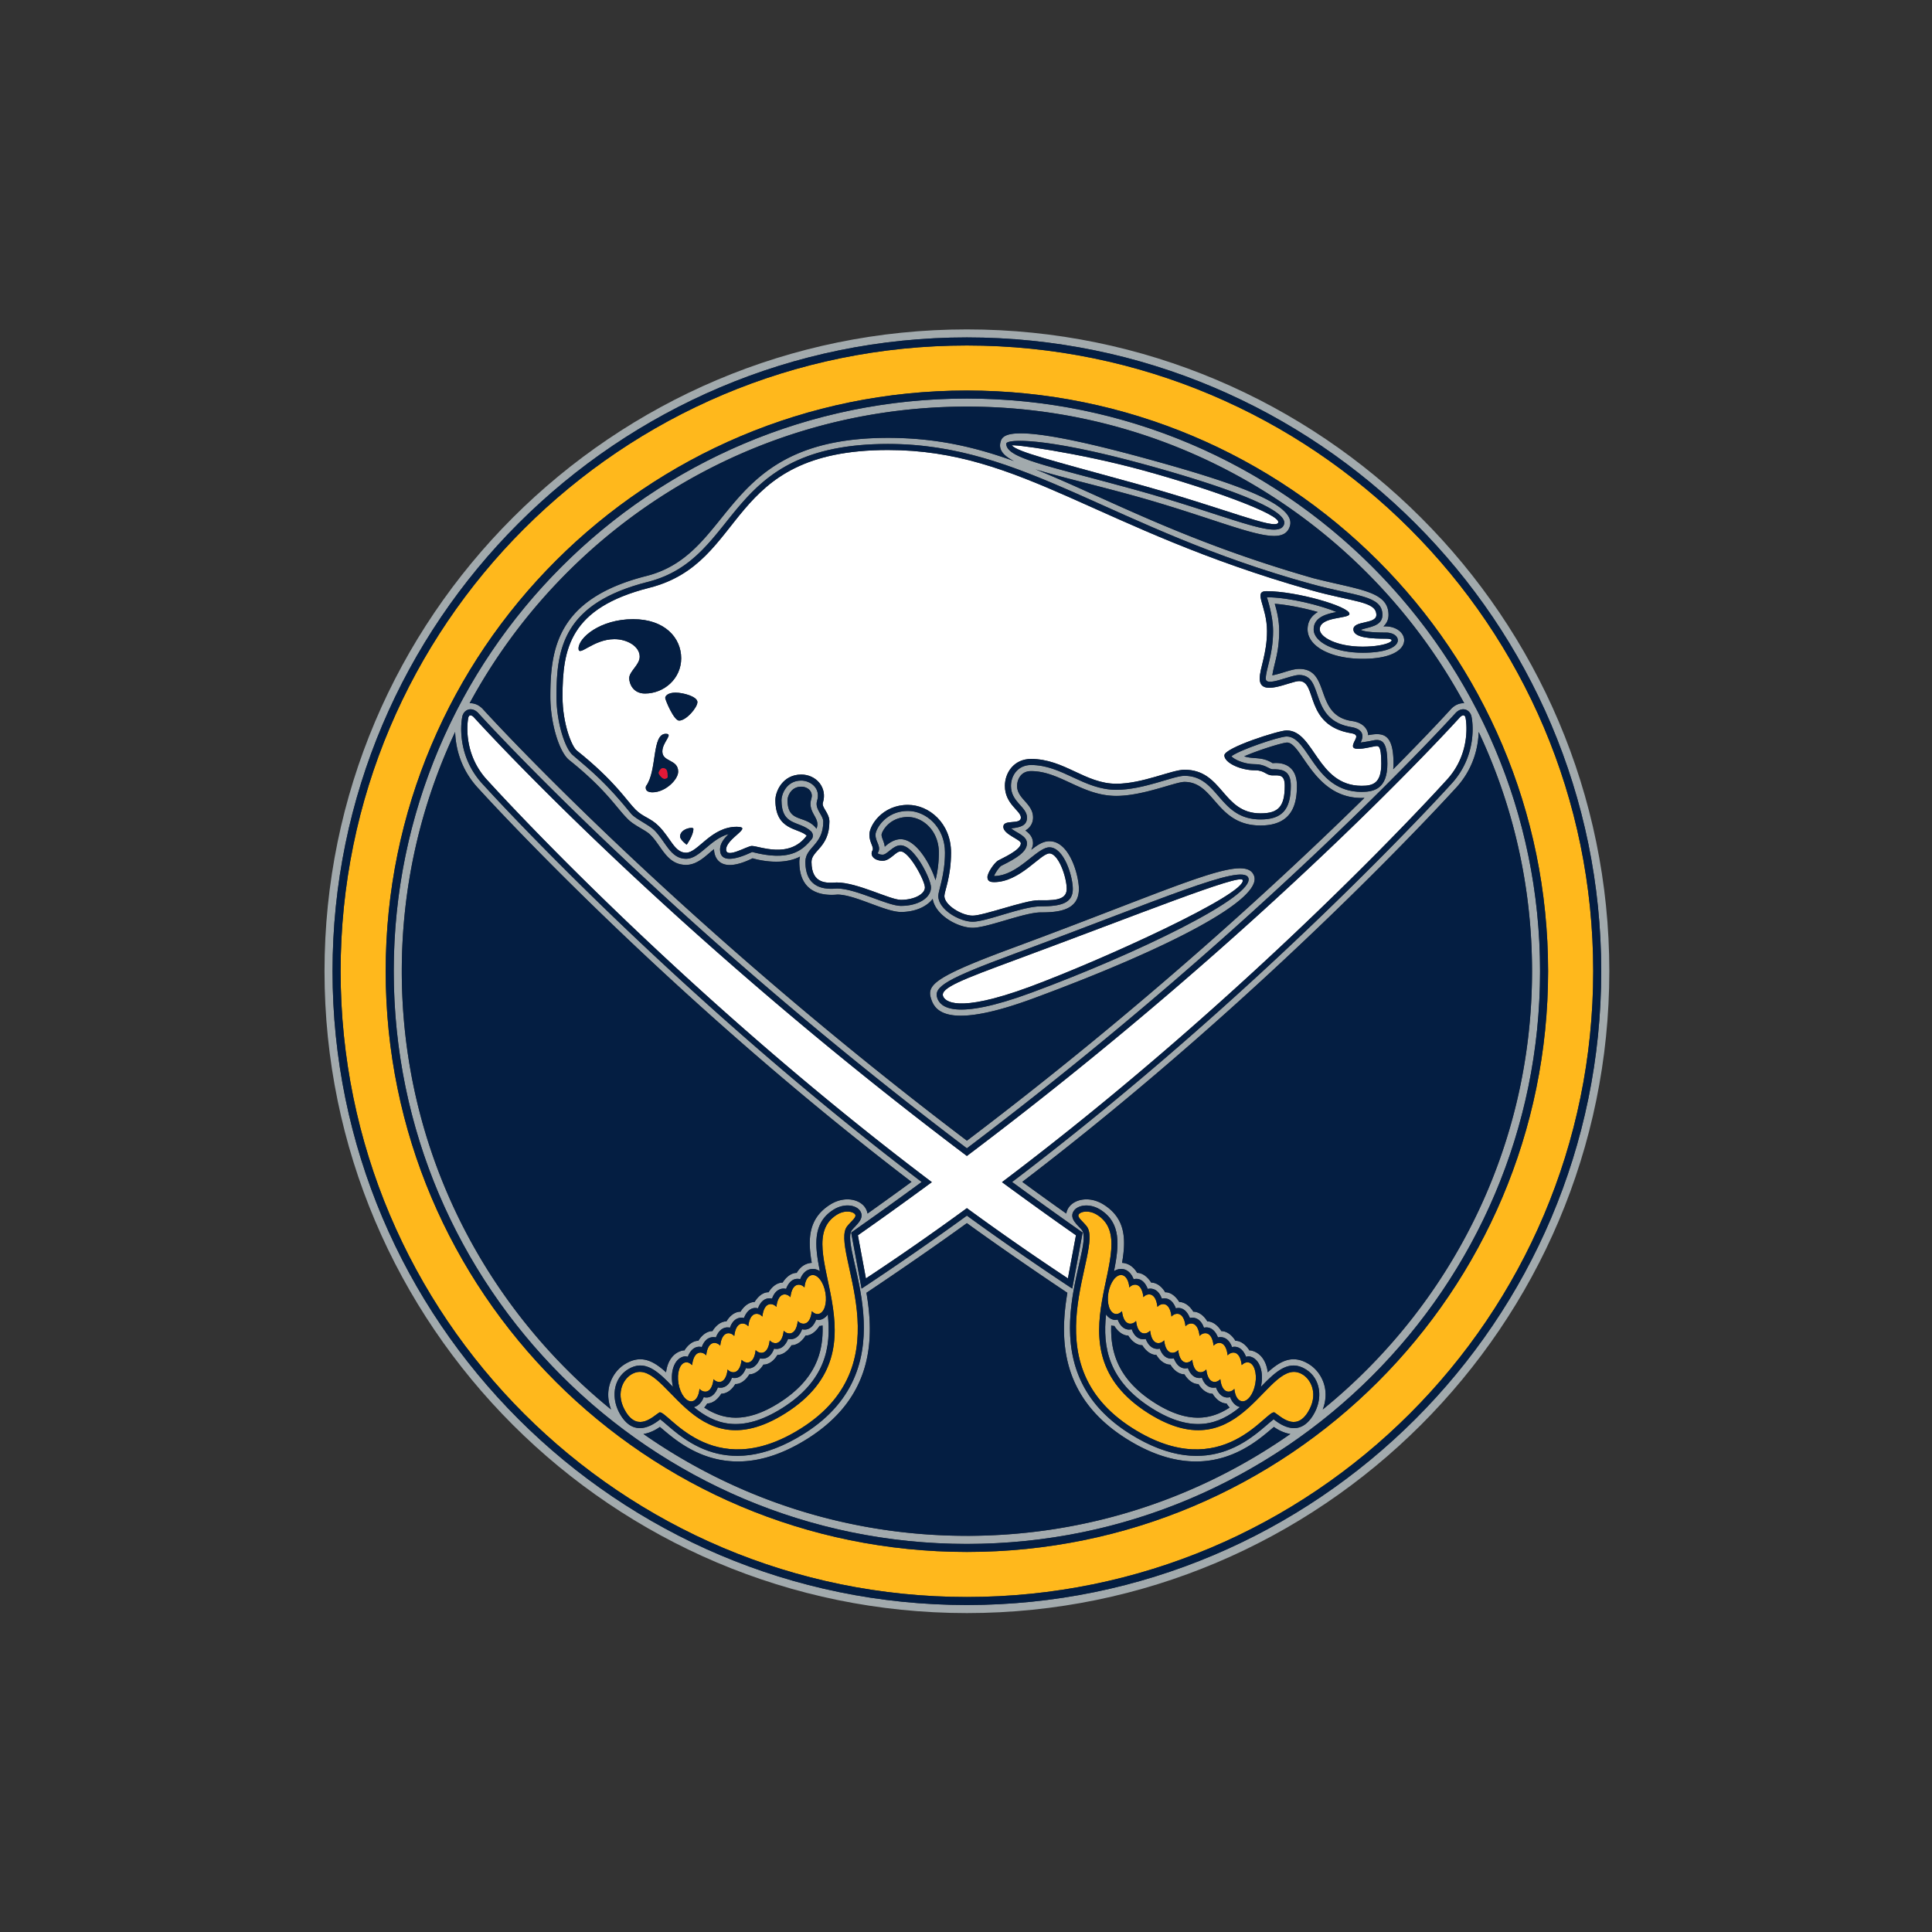 <svg xmlns="http://www.w3.org/2000/svg" width="512" height="512" viewBox="0 0 512 512"><rect x="0" y="0" width="512" height="512" fill="#333333" stroke="none"/><g fill="none" fill-rule="evenodd"><path fill="#FFF" d="M388.422 190.434c-.24-1.666-1.47-.405-1.47-.405s-49.907 55.415-130.717 116.31C175.44 245.446 125.53 190.03 125.53 190.03s-1.23-1.262-1.47.404c0 0-1.815 9.16 5.344 16.607 0 0 49.537 54.94 117.543 106.24a1060.43 1060.43 0 0 1-19.604 14.08l2.14 11.43a686.626 686.626 0 0 0 26.75-18.62A687.563 687.563 0 0 0 283 338.79l2.14-11.43c-6.72-4.693-13.234-9.4-19.605-14.08 68.005-51.3 117.53-106.24 117.53-106.24 7.173-7.444 5.357-16.606 5.357-16.606"/><path fill="#FFF" d="M152.846 198.89c10.173 8.124 13.246 13.335 15.588 15.683 1.997 1.982 3.97 2.18 6.12 4.33 3.228 3.212 4.208 7.08 7.28 7.08 3.144 0 6.61-6.872 13.4-6.872 4.543 0-2.808 3.06-2.808 6.016 0 2.532 5.583-.938 6.802-.938 2.03 0 9.91 3.53 14.56-2.73-2.093-2.1-8.31-1.247-8.31-9.44 0-2.264 1.937-6.755 6.875-6.755 3.957 0 6.98 3.487 5.726 7.466-.408 1.24 1.72 2.71 1.72 4.997 0 6.885-4.746 7.656-4.746 10.677 0 6.068 4.302 5.6 6.68 5.46 5.548 0 14.12 4.61 17.024 4.61 3.55 0 6.357-1.54 6.357-3.29 0-1.763-4.147-9.556-6.466-9.556-1.303 0-2.713 2.484-4.72 2.484-2.238 0-3.504-1.396-2.69-2.776.44-.783-.84-2.055-.84-4.12 0-2.51 3.467-7.914 10.21-7.914 5.583 0 11.416 4.843 11.416 12.65 0 6.48-1.757 10.223-1.757 11.507 0 2.394 4.565 5.195 7.494 5.195 2.916 0 13.843-4.073 17.358-4.073 3.502 0 7.567.256 7.567-2.986 0-3.237-2.225-9.43-4.59-9.43-2.346 0-7.748 7.608-14.68 7.608-.814 0-1.746-.167-1.746-1.33 0-1.165 1.852-3.806 2.82-4.38.957-.56 6.038-2.74 6.038-4.573 0-1.04-4.638-2.334-4.638-4.39 0-2.095 4.65-.417 4.65-2.436 0-1.82-4.243-3.523-4.243-8.39 0-3.512 2.415-7.143 6.957-7.143 8.8 0 14.31 6.57 22.57 6.57 7.004 0 14.703-3.71 18.073-3.71 10.245 0 9.982 11.563 20.155 11.563 4.734 0 6.42-1.787 6.42-7.327 0-3.034-1.47-2.74-3.253-2.74-1.768 0-2.02-1.356-4.65-1.356-3.85 0-8.104-1.996-8.104-3.955 0-2.007 14.393-6.606 16.496-6.606 7.365 0 8.057 14.677 19.892 14.677 2.99 0 5.2-.645 5.2-5.858 0-5.21-.837-4.736-1.794-4.61-.932.135-5.725 1.47-5.725-.026 0-1.505 2.27-2.998-.466-3.44-12.55-2.077-8.89-13.818-13.78-13.818-2.332 0-10.45 4.4-10.45-.657 0-2.79 1.938-6.595 1.938-12.603 0-6.64-3.802-10.575-.143-10.575 7.996 0 21.982 4.073 21.982 6.014 0 1.397-7.865.59-7.865 4.11 0 2.072 4.52 4.585 11.37 4.585 6.874 0 9.636-2.113 6.217-2.113-3.41 0-8.68-.096-8.68-2.472 0-2.37 6.083-1.322 6.083-3.817 0-3.678-6.204-3.4-17.572-6.64-56.6-16.083-76.302-37.067-111.83-37.067-43.726 0-36.733 29.794-63.306 36.518-21.015 5.332-22.964 16.046-22.964 28.825 0 7.184 2.437 13.21 3.776 14.286m20.083 11.083c-2.333 0-1.735-1.63-1.735-1.63 3.024-4.122 1.47-13.88 5.248-13.88 2.128 0-.92 2.174-.92 4.694 0 2.842 4.207 2.007 4.207 5.333 0 2.134-3.44 5.484-6.8 5.484m9.048 13.878s-1.747-1.26-1.747-2.174c0-2.078 3.53-2.68 3.53-2.03 0 1.76-1.78 4.204-1.78 4.204m2.845-37.79c0 1.446-2.965 4.903-4.842 4.903-1.422 0-3.693-5.53-3.693-6.014 0-.475.656-1.395 2.736-1.395 2.09 0 5.798 1.05 5.798 2.508m-17.036-21.976c8.393 0 12.73 4.94 12.73 10.355 0 5.423-4.554 9.347-9.597 9.347-3.214 0-4.17-2.687-4.17-4.05 0-1.858 2.784-3.51 2.784-5.708 0-2.754-3.36-4.647-6.707-4.647-5.678 0-9.502 4.867-9.502 2.467 0-2.86 5.74-7.764 14.464-7.764m101.572 90.197c-14.368 5.32-20.248 7.537-19.435 9.723.454 1.214 3.42 4.723 22.95-2.478 19.45-7.207 57.762-24.747 56.434-28.318-.644-1.756-27.73 9.16-59.95 21.073m31.393-126.177c23.73 6.515 37.392 12.536 38.003 10.356.598-2.187-18.266-8.988-35.683-13.772-17.418-4.778-35.49-7.153-34.907-6.604 1.83 1.727 8.847 3.5 32.587 10.02"/><path fill="#A2AAAD" d="M256.235 87.295C162.362 87.295 86 163.595 86 257.39c0 93.8 76.362 170.093 170.235 170.093 93.887 0 170.25-76.296 170.25-170.093 0-93.794-76.363-170.095-170.25-170.095m0 338.05c-92.69 0-168.107-75.325-168.107-167.955 0-92.616 75.418-167.97 168.107-167.97 92.703 0 168.108 75.354 168.108 167.97 0 92.63-75.405 167.956-168.108 167.956"/><path fill="#A2AAAD" d="M256.235 105.622c-83.748 0-151.886 68.085-151.886 151.76 0 83.702 68.136 151.77 151.884 151.77 83.762 0 151.898-68.068 151.898-151.77 0-83.675-68.137-151.76-151.898-151.76m41.386 230.696c1.268.228 2.248 1.207 2.81 2.687 0 0 2.403-.906 3.74 2.58 0 0 2.513-.812 3.72 2.556 0 0 2.474-.81 3.73 2.583 0 0 2.353-.886 3.716 2.556 0 0 2.512-.8 3.717 2.58 0 0 2.404-.813 3.718 2.577 0 0 2.5-.812 3.744 2.556 0 0 2.39-.835 3.694 2.56.31-.05.597-.145.896-.097 2.475.43 3.826 3.653 3.157 7.486-.024.206-.072.408-.12.61 4.018-4.166 7.47-7.45 11.99-4.62 3.86 2.436 4.615 7.75 1.806 12.218-3.587 5.686-8.2 2.726-10.412.982-4.59 3.474-16.412 17.51-38.192 3.772-28.51-17.96-8.905-49.22-12.622-53.936-.98-1.242-3.454-2.974-2.2-4.993 1.04-1.647 4.22-2.198 7.112-.383 5.512 3.487 4.974 9.364 3.598 16.268.752-.48 1.565-.68 2.403-.54m-10.71-9.685l-2.75 14.857c-8.845-5.817-19.52-13.21-27.925-19.336-8.414 6.126-19.077 13.52-27.91 19.336l-2.75-14.857a1191.103 1191.103 0 0 0 18.67-13.39c-66.534-50.54-115.45-104.487-116.023-105.12-7.663-7.962-5.822-17.588-5.76-17.917.238-2.096 2.473-3.146 4.266-1.26.55.62 50.303 55.49 129.51 115.364C335.45 244.437 385.2 189.57 385.76 188.948c1.795-1.886 4.018-.837 4.257 1.26.072.33 1.914 9.956-5.75 17.916-.563.633-49.503 54.582-116.05 105.12a1286.68 1286.68 0 0 0 18.696 13.39m-122.36 48.515c-2.81-4.467-2.057-9.783 1.804-12.22 4.508-2.83 7.974.456 11.978 4.622-.035-.202-.083-.405-.12-.61-.657-3.833.693-7.056 3.156-7.486.313-.048.6.048.897.095 1.316-3.392 3.706-2.56 3.706-2.56 1.23-3.366 3.742-2.554 3.742-2.554 1.315-3.39 3.717-2.578 3.717-2.578 1.195-3.38 3.717-2.58 3.717-2.58 1.36-3.44 3.716-2.556 3.716-2.556 1.256-3.392 3.73-2.58 3.73-2.58 1.207-3.368 3.717-2.556 3.717-2.556 1.328-3.486 3.743-2.58 3.743-2.58.563-1.48 1.53-2.46 2.81-2.687.825-.14 1.648.06 2.403.54-1.387-6.907-1.926-12.783 3.597-16.27 2.892-1.816 6.073-1.266 7.11.383 1.256 2.02-1.217 3.75-2.198 4.994-3.718 4.716 15.886 35.974-12.648 53.936-21.77 13.737-33.58-.298-38.17-3.773-2.21 1.744-6.824 4.704-10.41-.98m107.61-158.49c0 1.98-1.46 2.61-4.222 2.865 1.494 1.26 4.208 1.966 4.208 3.96 0 2.287-2.774 3.966-6.827 5.97-.5.318-1.59 1.87-1.9 2.7 6.36 0 11.32-7.607 14.69-7.607 3.85 0 6.194 7.686 6.194 11.048 0 3.78-3.158 4.597-8.465 4.597-4.973 0-14.345 4.074-18.074 4.074-3.43 0-9.108-3.196-9.108-6.814 0-1.432 1.77-5.465 1.77-11.51 0-6.813-5.094-11.028-9.827-11.028-5.905 0-8.594 4.826-8.594 6.305 0 2.03 1.697 3.136.585 4.885.06.108.49.4 1.34.4 1.17 0 2.714-2.484 4.733-2.484 3.657 0 8.057 8.977 8.057 11.156 0 2.79-3.407 4.903-7.962 4.903-3.575 0-11.978-4.613-16.927-4.613-3.096.28-8.39.127-8.39-7.07 0-3.96 4.733-4.39 4.733-10.67 0-1.702-2.307-3.28-1.64-5.495 1.054-3.512-1.935-5.358-4.195-5.358-4.004 0-5.235 3.77-5.235 5.137 0 7.046 4.674 5.38 7.83 8.306.562.56.657 1.48.155 2.09-2.62 3.194-6.06 5.906-15.767 3.385-4.326 2.055-8.5 2.975-8.5-.67 0-1.604 1.1-2.947 2.273-4.082-4.985 1.368-7.603 6.55-11.272 6.55-4.147 0-5.367-4.52-8.402-7.553-1.46-1.457-4.913-2.963-6.11-4.33-6.658-8.18-10.267-11.108-15.478-15.556-2.058-1.656-4.364-8.648-4.364-15.547 0-12.785 1.84-24.716 24.17-30.383 25.26-6.41 19.558-36.567 63.69-36.567 36.318 0 59.27 22.562 112.273 37.132 11.856 3.25 18.754 2.992 18.754 8.18 0 3.082-3.717 3.178-5.774 3.95.623.327 2.272.722 6.767.722 4.315 0 5.618 5.345-6.216 5.345-7.29 0-12.99-2.73-12.99-6.2 0-3.278 3.586-4.138 6.06-4.586-3.885-1.653-12.455-3.893-18.47-3.916 0 0 1.65 4.77 1.65 8.963 0 6.313-1.936 10.153-1.936 12.6 0 2.325 6.456-.954 8.846-.954 6.895 0 2.234 12.01 14.045 13.83 2.844.567 3.192 2.202 2.246 4.06 0 0 1.723-.214 3.61-.62 2.51-.396 3.47 1.174 3.47 6.22 0 6.58-3.43 7.477-6.816 7.477-12.61 0-13.95-14.678-19.88-14.678-1.91 0-12.37 3.522-14.63 5.236.68.794 3.228 2.103 6.25 2.103 2.644 0 3.778 1.342 4.652 1.342 2.307 0 4.84.126 4.84 4.353 0 6.347-2.318 8.94-8.02 8.94-11.105 0-10.998-11.556-20.155-11.556-2.94 0-10.82 3.707-18.062 3.707-8.643 0-14.37-6.57-22.593-6.57-3.502 0-5.332 2.79-5.332 5.532.003 4.313 4.247 5.55 4.247 8.385m-24.232 16.614c-1.183-3.816-4.95-10.864-9.265-10.864-2.247 0-4.194 1.994-4.194 1.994-.087-1.222-.84-2.31-.84-3.182.047-.817 2.043-4.693 6.97-4.693 3.943 0 8.2 3.595 8.2 9.418 0 3.128-.44 5.524-.873 7.327m-31.547-13.64c-2.867-3.853-7.673-1.32-7.673-7.62 0-.867.837-3.525 3.634-3.525 1.426 0 2.8.897 2.8 2.425 0 .563-.347 1.25-.347 2.078 0 2.898 2.617 4.002 1.59 6.642m39.853-111.87c56.866 0 106.45 31.837 131.792 78.608-1.147-.066-2.403.39-3.467 1.505-.19.19-5.522 6.085-15.336 15.98.036-.465.073-.955.073-1.47 0-7.995-2.762-8.3-6.73-7.553 0 0 .12-2.927-3.957-3.697-10.617-1.284-5.75-13.855-14.32-13.855-1.985 0-4.568 1.237-7.103 1.685.49-3.285 1.805-5.955 1.805-11.717 0-3.003-.633-5.392-1.17-7.238 3.682.293 7.972 1.2 11.404 2.19-1.518.902-2.702 2.312-2.702 4.588 0 4.52 6.144 7.81 14.61 7.81 14.917 0 12.443-9.046 5.497-8.58.756-.735 1.34-1.644 1.34-3.048 0-6.336-7.77-6.616-19.927-9.734-34.678-9.906-54.95-21.32-73.636-28.855 6.013 1.897 14.716 3.88 25.485 6.836 26.897 7.386 40.06 15.03 41.972 8.097 1.614-5.858-15.78-11.644-37.942-17.736-36.662-10.073-38.24-6.397-38.778-4.45-.55 2.055.73 3.632 3.574 5.064-10.45-3.78-20.8-6.15-33.388-6.15-44.67 0-40.13 30.577-64.084 36.614-23.443 5.95-25.39 19.044-25.39 31.95 0 6.956 2.283 14.65 4.972 16.804 9.718 7.775 12.455 12.558 15.325 15.43 1.686 1.88 4.902 3.105 6.122 4.33 3.036 2.872 4.35 8.037 9.55 8.037 3.18 0 5.524-2.753 7.412-4.174-.012 1.876 1.256 6.84 10.22 2.425 0 0 7.28 2.31 12.564-.453-.106.44-.19.877-.19 1.39 0 8.54 6.515 9.017 10.1 8.69 4.664 0 12.67 4.61 16.83 4.61 3.803 0 6.84-1.422 8.417-3.487.645 4.293 6.6 7.668 10.59 7.668 3.982 0 13.665-4.073 18.064-4.073 4.747 0 10.09-.538 10.09-6.21 0-3.488-2.414-12.66-7.807-12.66-1.685 0-3.13.967-4.805 2.275.24-.55.442-1.1.442-1.727 0-1.61-.92-2.615-2.008-3.385 1.517-.908 2.03-2.24 2.03-3.44 0-3.738-4.242-4.926-4.242-8.384 0-1.35.788-3.917 3.717-3.917 7.7 0 13.495 6.568 22.593 6.568 7.137 0 15.612-3.707 18.063-3.707 8.046 0 8.346 11.562 20.155 11.562 8.656 0 9.636-6.018 9.636-10.558 0-4.532-2.76-6.324-6.43-5.965-2.858-1.833-5.116-.99-7.532-1.81 3.658-1.592 9.706-3.522 11.32-3.66 4.004 0 6.944 14.692 19.795 14.692.264 0 .503-.024.754-.024-21.862 21.487-58.37 55.246-105.362 90.843-78.5-59.485-127.763-113.81-128.313-114.418-1.075-1.117-2.317-1.572-3.466-1.506 25.343-46.774 74.905-78.61 131.78-78.61m10.425 9.847c-.036-1.25 9.802-1.9 36.842 5.524 19.783 5.435 37.904 11.73 36.806 15.755-1.255 4.56-14.678-2.276-39.998-9.233-23.238-6.383-33.567-8.217-33.65-12.045M106.477 257.383c0-22.65 5.08-44.15 14.142-63.413.117 3.863 1.276 9.906 6.404 15.228.563.638 48.736 53.764 114.53 104.01a984.48 984.48 0 0 1-11.654 8.396 3.866 3.866 0 0 0-.572-1.505c-1.47-2.33-5.57-3.238-9.324-.874-5.798 3.655-5.976 9.15-4.89 15.443-.167.012-.335.023-.526.06-1.494.26-2.654 1.217-3.467 2.604 0 0-1.945-.215-3.727 2.565 0 0-2.056-.178-3.717 2.567 0 0-1.96-.263-3.706 2.567 0 0-2.044-.154-3.73 2.58 0 0-2.056-.2-3.73 2.568 0 0-1.997-.204-3.717 2.578 0 0-2.022-.2-3.73 2.56 0 0-1.925-.215-3.705 2.578-.083 0-.167-.048-.25-.024-2.535.43-4.233 2.698-4.59 5.804-3.372-3.082-6.696-4.837-11.022-2.102-3.025 1.91-5.655 6.498-3.55 11.955-33.82-27.452-55.47-69.315-55.47-116.146m149.76 149.63c-31.846 0-61.406-9.996-85.71-26.994 1.71-.26 3.252-1.1 4.352-1.864 4.363 3.547 17.513 16.732 39.125 3.117 17.633-11.12 17.643-26.645 15.624-38.662 8.32-5.564 19.222-13.09 26.608-18.462 7.388 5.374 18.302 12.9 26.622 18.464-2.02 12.017-2.01 27.543 15.624 38.663 21.614 13.615 34.764.43 39.115-3.117 1.1.764 2.655 1.6 4.363 1.863-24.3 16.998-53.865 26.995-85.722 26.995m94.305-33.48c2.105-5.48-.525-10.044-3.55-11.955-4.326-2.735-7.65-.98-11.02 2.102-.36-3.107-2.057-5.374-4.59-5.804-.083-.026-.17.024-.252.024-1.78-2.793-3.717-2.578-3.717-2.578-1.696-2.76-3.73-2.56-3.73-2.56-1.72-2.78-3.715-2.577-3.715-2.577-1.674-2.77-3.718-2.567-3.718-2.567-1.687-2.735-3.73-2.58-3.73-2.58-1.757-2.833-3.717-2.57-3.717-2.57-1.65-2.744-3.72-2.566-3.72-2.566-1.768-2.78-3.716-2.565-3.716-2.565-.813-1.388-1.972-2.346-3.467-2.61-.19-.034-.358-.044-.538-.057 1.1-6.294.92-11.788-4.88-15.443-3.753-2.363-7.854-1.456-9.323.873a3.673 3.673 0 0 0-.573 1.505 999.545 999.545 0 0 1-11.655-8.396c65.78-50.246 113.967-103.372 114.542-104.01 5.115-5.32 6.276-11.364 6.395-15.228 9.062 19.264 14.142 40.764 14.142 63.413-.004 46.827-21.665 88.69-55.47 116.148"/><path fill="#A2AAAD" d="M293.113 348.346c-.932 8.598.55 17.558 12.11 24.842 10.95 6.905 17.955 4.192 23.394-.286-1.184-.276-2.104-1.243-2.63-2.652 0 0-2.427.908-3.765-2.568 0 0-2.498.8-3.717-2.567 0 0-2.462.812-3.706-2.578 0 0-2.38.883-3.73-2.568 0 0-2.51.82-3.73-2.57 0 0-2.39.813-3.718-2.567 0 0-2.5.8-3.717-2.568 0 0-2.415.837-3.718-2.556-.298.034-.597.143-.885.082-.9-.146-1.64-.66-2.19-1.447m1.375 2.915c.168.046.358.094.54.12.08.01.154-.026.262-.013 1.767 2.783 3.703 2.556 3.703 2.556 1.7 2.76 3.717 2.568 3.717 2.568 1.748 2.785 3.732 2.58 3.732 2.58 1.673 2.773 3.717 2.58 3.717 2.58 1.683 2.735 3.715 2.56 3.715 2.56 1.77 2.84 3.717 2.577 3.717 2.577 1.674 2.76 3.73 2.556 3.73 2.556 1.758 2.795 3.706 2.58 3.706 2.58.238.406.513.765.824 1.1-4.865 3.2-10.95 4.345-19.772-1.196-9.633-6.09-11.857-13.315-11.594-20.565M207.26 373.19c11.547-7.284 13.054-16.244 12.11-24.842-.55.787-1.303 1.29-2.19 1.458-.297.048-.596-.048-.884-.096-1.315 3.393-3.73 2.556-3.73 2.556-1.218 3.368-3.717 2.556-3.717 2.556-1.328 3.393-3.72 2.58-3.72 2.58-1.207 3.39-3.73 2.578-3.73 2.578-1.35 3.44-3.716 2.568-3.716 2.568-1.244 3.38-3.718 2.567-3.718 2.567-1.208 3.37-3.717 2.568-3.717 2.568-1.327 3.478-3.756 2.57-3.756 2.57-.525 1.408-1.446 2.364-2.63 2.65 5.428 4.493 12.434 7.18 23.395.288m-19.82-1.265s1.95.215 3.705-2.567c0 0 2.068.18 3.73-2.568 0 0 1.948.263 3.716-2.578 0 0 2.046.166 3.73-2.568 0 0 2.045.202 3.72-2.568 0 0 1.983.215 3.73-2.568 0 0 2.02.18 3.716-2.567 0 0 1.936.238 3.705-2.57.097-.01.18.037.264.026.18-.035.358-.083.526-.13.263 7.25-1.947 14.486-11.594 20.552-8.81 5.567-14.907 4.408-19.747 1.208.286-.325.574-.697.8-1.103m86.546-107.385c36.783-13.585 60.62-26.33 58.36-32.445-2.296-6.204-19.39 2.64-64.11 19.164-21.527 7.962-22.796 9.956-21.337 13.866 1.16 3.125 5.054 7.56 27.086-.585m-5.188-11.764c38.466-14.224 60.557-24.107 62.04-20.118 1.782 4.842-29.3 19.987-57.414 30.378-20.764 7.68-24.206 3.697-25.008 1.54-1.135-3.057 2.426-5.16 20.38-11.8"/><path fill="#FFB81C" d="M256.235 91.56c-91.66 0-165.967 74.235-165.967 165.83 0 91.59 74.306 165.83 165.967 165.83 91.663 0 165.982-74.24 165.982-165.83 0-91.595-74.32-165.83-165.982-165.83m0 319.727c-85.05 0-154.025-68.91-154.025-153.897 0-84.99 68.974-153.892 154.025-153.892 85.065 0 154.027 68.902 154.027 153.892 0 84.986-68.962 153.897-154.027 153.897"/><path fill="#FFB81C" d="M295.565 348.203c.61.12 1.207-.168 1.768-.704.48 4.18 2.87 3.58 3.73 2.566.478 4.18 2.857 3.583 3.718 2.565.48 4.184 2.883 3.587 3.72 2.568.476 4.18 2.88 3.583 3.73 2.58.476 4.18 2.867 3.583 3.717 2.567.477 4.193 2.88 3.584 3.728 2.568.466 4.18 2.87 3.583 3.718 2.568.465 4.19 2.87 3.593 3.73 2.566.143 1.794.873 3.106 1.936 3.297 1.505.263 3.12-1.84 3.62-4.68.48-2.844-.346-5.365-1.853-5.615-.597-.094-1.207.167-1.768.706-.467-4.17-2.87-3.584-3.73-2.568-.467-4.18-2.845-3.583-3.72-2.568-.464-4.192-2.867-3.583-3.703-2.567-.48-4.18-2.882-3.582-3.742-2.567-.455-4.192-2.858-3.595-3.717-2.59-.467-4.18-2.858-3.584-3.718-2.557-.467-4.18-2.87-3.583-3.72-2.58-.465-4.18-2.867-3.583-3.728-2.556-.143-1.78-.86-3.104-1.95-3.297-1.482-.263-3.118 1.84-3.61 4.683-.49 2.844.35 5.363 1.843 5.615m-112.14 23.146c1.063-.177 1.793-1.515 1.95-3.296.847 1.027 3.237 1.624 3.716-2.556.863 1.004 3.254 1.614 3.72-2.578.86 1.027 3.25 1.61 3.73-2.556.847 1 3.25 1.598 3.717-2.58.848 1 3.252 1.598 3.717-2.58.86 1.026 3.24 1.623 3.717-2.557.86 1.004 3.253 1.6 3.73-2.578.85 1 3.25 1.598 3.72-2.58.56.548 1.17.824 1.767.716 1.506-.262 2.332-2.77 1.842-5.61-.49-2.844-2.106-4.946-3.61-4.683-1.077.18-1.807 1.505-1.95 3.284-.85-1.014-3.24-1.61-3.717 2.58-.86-1.026-3.24-1.61-3.717 2.57-.86-1.016-3.265-1.615-3.73 2.566-.85-1.017-3.253-1.6-3.718 2.568-.86-1.004-3.24-1.614-3.717 2.578-.86-1.014-3.264-1.612-3.73 2.567-.85-1.015-3.25-1.61-3.717 2.567-.86-1.014-3.252-1.612-3.73 2.58-.55-.55-1.17-.836-1.77-.718-1.504.262-2.317 2.77-1.827 5.613.49 2.845 2.103 4.947 3.61 4.684"/><path fill="#FFB81C" d="M345.27 364.302c-9.36-5.9-15.684 26.135-40.908 10.248-27.804-17.532-.525-44.346-13.615-52.6-2.236-1.396-4.4-.86-4.865-.12-.48.754.955 1.708 2.08 3.13 4.853 6.115-15.767 35.94 12.24 53.58 23.956 15.097 35.624-5.435 37.595-4.206 1.6 1.028 5.5 5.114 8.775-.045 2.904-4.615.956-8.58-1.303-9.99m-120.76-39.34c1.147-1.433 2.58-2.364 2.103-3.142-.48-.73-2.654-1.278-4.89.13-13.078 8.243 14.214 35.068-13.616 52.6-25.21 15.887-31.546-16.148-40.894-10.248-2.26 1.423-4.208 5.365-1.29 9.987 3.25 5.158 7.16 1.06 8.762.057 1.972-1.252 13.65 19.29 37.583 4.193 28.007-17.64 7.386-47.465 12.24-53.58"/><path fill="#E31837" d="M175.63 203.535c-.573 0-1.123.95-1.123 1.297 0 .364.896 1.6 1.566 1.6.394 0 .885-.174.885-.526-.002-1.372-.06-2.37-1.327-2.37"/><path fill="#041E42" d="M256.235 89.42c-92.69 0-168.107 75.348-168.107 167.97 0 92.617 75.418 167.956 168.107 167.956 92.703 0 168.108-75.34 168.108-167.956 0-92.622-75.405-167.97-168.108-167.97m0 333.8c-91.66 0-165.967-74.24-165.967-165.83 0-91.595 74.306-165.83 165.967-165.83 91.663 0 165.982 74.235 165.982 165.83 0 91.59-74.32 165.83-165.982 165.83"/><path fill="#041E42" d="M256.235 103.49c-85.05 0-154.025 68.91-154.025 153.893 0 85.003 68.974 153.894 154.025 153.894 85.065 0 154.027-68.892 154.027-153.894 0-84.984-68.962-153.892-154.027-153.892m0 305.663c-83.748 0-151.886-68.067-151.886-151.77 0-83.675 68.136-151.758 151.884-151.758 83.762 0 151.898 68.085 151.898 151.76 0 83.7-68.137 151.768-151.898 151.768"/><path fill="#041E42" d="M391.864 193.97c-.12 3.863-1.267 9.906-6.395 15.24-.588.62-48.76 53.752-114.557 103.998a973.35 973.35 0 0 0 11.667 8.396c.073-.49.24-.992.563-1.505 1.482-2.33 5.583-3.238 9.336-.874 5.806 3.655 5.974 9.15 4.875 15.432.168.025.358.025.54.07 1.48.252 2.653 1.22 3.477 2.606 0 0 1.95-.215 3.706 2.565 0 0 2.067-.177 3.716 2.57 0 0 1.96-.265 3.73 2.58 0 0 2.044-.17 3.718 2.566 0 0 2.043-.202 3.717 2.568 0 0 1.995-.192 3.717 2.578 0 0 2.02-.19 3.73 2.567 0 0 1.948-.226 3.717 2.555.083.013.168-.035.263-.023 2.535.443 4.207 2.71 4.578 5.816 3.36-3.083 6.706-4.838 11.01-2.103 3.036 1.9 5.665 6.485 3.56 11.956 33.807-27.457 55.467-69.32 55.467-116.15.004-22.647-5.076-44.147-14.14-63.41m-151.25 22.547c-4.94 0-6.935 3.876-6.982 4.7 0 .867.74 1.954.85 3.19 0 0 1.935-2.007 4.183-2.007 4.315 0 8.08 7.047 9.265 10.865.43-1.798.886-4.186.886-7.316 0-5.825-4.27-9.433-8.202-9.433m57.87 164.756c-17.62-11.107-17.634-26.645-15.612-38.674-8.333-5.54-19.235-13.08-26.635-18.454-7.386 5.374-18.3 12.91-26.62 18.453 2.03 12.027 2.01 27.565-15.612 38.673-21.612 13.628-34.762.43-39.125-3.117-1.088.79-2.643 1.612-4.363 1.863 24.302 16.997 53.877 26.994 85.72 26.994 31.87 0 61.42-9.997 85.722-26.995-1.72-.25-3.264-1.073-4.35-1.864-4.365 3.547-17.514 16.745-39.126 3.117M212.34 208.48c-2.784 0-3.634 2.658-3.634 3.537 0 6.288 4.818 3.768 7.674 7.608 1.017-2.627-1.59-3.732-1.59-6.63 0-.84.348-1.528.348-2.09 0-1.517-1.375-2.424-2.798-2.424m-46.846 153.1c4.327-2.734 7.65-.98 11.02 2.103.36-3.107 2.058-5.374 4.59-5.817.086-.013.17.035.253.024 1.78-2.78 3.704-2.557 3.704-2.557 1.71-2.758 3.73-2.568 3.73-2.568 1.723-2.77 3.72-2.578 3.72-2.578 1.674-2.77 3.73-2.567 3.73-2.567 1.685-2.735 3.73-2.568 3.73-2.568 1.745-2.843 3.705-2.58 3.705-2.58 1.66-2.746 3.717-2.568 3.717-2.568 1.782-2.78 3.73-2.565 3.73-2.565.813-1.388 1.972-2.355 3.467-2.61.19-.044.36-.044.537-.07-1.1-6.283-.92-11.775 4.878-15.43 3.755-2.365 7.854-1.46 9.323.87.323.514.502 1.016.573 1.506a999.533 999.533 0 0 0 11.655-8.396c-65.795-50.246-113.968-103.376-114.53-103.997-5.128-5.333-6.29-11.376-6.407-15.24-9.06 19.264-14.14 40.763-14.14 63.413 0 46.83 21.648 88.693 55.465 116.152-2.103-5.474.528-10.058 3.552-11.96"/><path fill="#041E42" d="M256.248 302.292c46.978-35.61 83.474-69.363 105.338-90.85-.24.014-.49.025-.73.025-12.863 0-15.802-14.678-19.807-14.678-1.615.135-7.664 2.064-11.32 3.642 2.413.835 4.684-.013 7.53 1.82 3.67-.35 6.443 1.433 6.443 5.972 0 4.526-1.004 10.54-9.658 10.54-11.787 0-12.097-11.543-20.143-11.543-2.45 0-10.938 3.71-18.074 3.71-9.073 0-14.883-6.57-22.57-6.57-2.95 0-3.716 2.557-3.716 3.913 0 3.463 4.232 4.646 4.232 8.39 0 1.202-.514 2.532-2.032 3.44 1.076.77 2.02 1.774 2.02 3.385 0 .62-.214 1.17-.454 1.713 1.674-1.294 3.12-2.262 4.805-2.262 5.403 0 7.807 9.173 7.807 12.655 0 5.68-5.356 6.204-10.09 6.204-4.398 0-14.08 4.072-18.06 4.072-3.994 0-9.936-3.38-10.593-7.656-1.567 2.066-4.616 3.47-8.416 3.47-4.17 0-12.17-4.61-16.83-4.61-3.6.34-10.1-.133-10.1-8.672 0-.513.083-.967.19-1.39-5.283 2.758-12.575.454-12.575.454-8.953 4.41-10.234-.557-10.22-2.425-1.877 1.42-4.22 4.168-7.4 4.168-5.2 0-6.515-5.158-9.55-8.03-1.22-1.224-4.437-2.46-6.122-4.33-2.87-2.88-5.607-7.657-15.325-15.437-2.688-2.16-4.984-9.86-4.984-16.805 0-12.9 1.96-26 25.403-31.943 23.954-6.044 19.412-36.62 64.083-36.62 12.576 0 22.94 2.377 33.39 6.15-2.846-1.437-4.126-3.01-3.564-5.063.525-1.94 2.09-5.626 38.777 4.454 22.15 6.077 39.544 11.87 37.93 17.733-1.9 6.922-15.074-.722-41.982-8.11-10.76-2.95-19.46-4.943-25.473-6.836 18.686 7.543 38.96 18.943 73.65 28.86 12.145 3.107 19.915 3.406 19.915 9.736 0 1.398-.585 2.31-1.338 3.047 6.944-.466 9.43 8.574-5.512 8.574-8.45 0-14.596-3.278-14.596-7.804 0-2.288 1.183-3.68 2.7-4.6-3.44-.972-7.72-1.88-11.403-2.173.538 1.845 1.17 4.228 1.17 7.225 0 5.775-1.325 8.438-1.816 11.73 2.536-.466 5.13-1.702 7.114-1.702 8.583 0 3.705 12.576 14.31 13.86 4.076.782 3.97 3.702 3.97 3.702 3.97-.746 6.72-.436 6.72 7.56 0 .514-.04.993-.075 1.47 9.838-9.896 15.157-15.79 15.337-15.986 1.063-1.124 2.33-1.566 3.48-1.506-25.356-46.765-74.928-78.613-131.78-78.613-56.878 0-106.452 31.85-131.805 78.615 1.16-.06 2.414.383 3.48 1.506.542.606 49.804 54.938 128.318 114.417m11.99-51.03c44.72-16.523 61.8-25.38 64.108-19.163 2.26 6.115-21.576 18.846-58.36 32.443-22.03 8.146-25.927 3.698-27.087.586-1.447-3.925-.192-5.907 21.338-13.868m53.087 118.093s-2.055.18-3.716-2.568c0 0-1.962.263-3.73-2.578 0 0-2.032.166-3.718-2.568 0 0-2.043.202-3.717-2.568 0 0-1.998.202-3.73-2.568 0 0-2.03.18-3.72-2.567 0 0-1.934.228-3.703-2.58-.095 0-.19.047-.262.034a7.107 7.107 0 0 1-.538-.13c-.263 7.237 1.96 14.487 11.595 20.566 8.822 5.553 14.907 4.395 19.772 1.193a6.968 6.968 0 0 1-.825-1.098c0-.003-1.95.212-3.708-2.57m-107.836-15.42c-1.7 2.76-3.72 2.557-3.72 2.557-1.745 2.783-3.74 2.58-3.74 2.58-1.663 2.772-3.706 2.557-3.706 2.557-1.686 2.745-3.718 2.58-3.718 2.58-1.768 2.84-3.74 2.576-3.74 2.576-1.65 2.76-3.707 2.556-3.707 2.556-1.758 2.796-3.718 2.58-3.718 2.58a6.3 6.3 0 0 1-.813 1.1c4.865 3.2 10.948 4.345 19.77-1.195 9.636-6.09 11.86-13.305 11.596-20.566-.19.047-.358.095-.54.12-.082.024-.177-.025-.262 0-1.77 2.78-3.705 2.555-3.705 2.555"/><path fill="#041E42" d="M179.026 183.555c-2.08 0-2.737.92-2.737 1.397 0 .49 2.27 6.015 3.69 6.015 1.878 0 4.843-3.458 4.843-4.904 0-1.452-3.72-2.508-5.798-2.508m1.207 38.123c0 .913 1.746 2.174 1.746 2.174s1.78-2.443 1.78-4.204c-.002-.65-3.527-.053-3.527 2.03m.3-47.23c0-5.417-4.35-10.362-12.73-10.362-8.726 0-14.49 4.89-14.49 7.77 0 2.394 3.85-2.473 9.53-2.473 3.334 0 6.68 1.888 6.68 4.634 0 2.204-2.773 3.86-2.773 5.727 0 1.344.956 4.05 4.184 4.05 5.035 0 9.6-3.93 9.6-9.347"/><path fill="#041E42" d="M273.247 202.74c8.235 0 13.95 6.57 22.592 6.57 7.242 0 15.12-3.707 18.05-3.707 9.17 0 9.06 11.56 20.165 11.56 5.702 0 8.022-2.597 8.022-8.938 0-4.245-2.533-4.36-4.84-4.36-.874 0-2.008-1.343-4.65-1.343-3.025 0-5.57-1.308-6.252-2.102 2.26-1.714 12.72-5.238 14.63-5.238 5.93 0 7.268 14.68 19.88 14.68 3.383 0 6.826-.896 6.826-7.472 0-5.052-.967-6.616-3.477-6.228-1.89.405-3.61.625-3.61.625.945-1.863.598-3.5-2.247-4.06-11.81-1.82-7.15-13.848-14.046-13.848-2.39 0-8.844 3.29-8.844.964 0-2.442 1.936-6.283 1.936-12.594 0-4.198-1.65-8.962-1.65-8.962 6.014.01 14.596 2.256 18.47 3.91-2.475.455-6.06 1.31-6.06 4.588 0 3.476 5.7 6.2 12.992 6.2 11.834 0 10.53-5.346 6.216-5.346-4.496 0-6.144-.39-6.766-.718 2.056-.776 5.774-.872 5.774-3.954 0-5.183-6.898-4.926-18.757-8.18-53.002-14.565-75.952-37.132-112.27-37.132-44.12 0-38.43 30.157-63.69 36.57-22.33 5.662-24.17 17.6-24.17 30.378 0 6.898 2.306 13.89 4.362 15.545 5.224 4.435 8.823 7.373 15.47 15.554 1.208 1.368 4.662 2.873 6.12 4.33 3.037 3.034 4.256 7.56 8.404 7.56 3.67 0 6.298-5.19 11.272-6.557-1.172 1.135-2.272 2.472-2.272 4.085 0 3.643 4.16 2.728 8.51.668 9.707 2.51 13.138-.19 15.756-3.384.502-.61.406-1.53-.156-2.102-3.156-2.91-7.83-1.248-7.83-8.294 0-1.368 1.232-5.148 5.236-5.148 2.26 0 5.248 1.863 4.196 5.368-.67 2.216 1.638 3.793 1.638 5.494 0 6.29-4.733 6.7-4.733 10.678 0 7.178 5.31 7.35 8.393 7.064 4.948 0 13.353 4.6 16.927 4.6 4.555 0 7.96-2.103 7.96-4.892 0-2.174-4.398-11.15-8.056-11.15-2.02 0-3.56 2.48-4.732 2.48-.85 0-1.28-.293-1.34-.4 1.1-1.75-.573-2.856-.573-4.897 0-1.463 2.677-6.294 8.583-6.294 4.732 0 9.825 4.216 9.825 11.03 0 6.043-1.768 10.08-1.768 11.51 0 3.617 5.677 6.813 9.108 6.813 3.73 0 13.1-4.075 18.073-4.075 5.31 0 8.465-.83 8.465-4.595 0-3.375-2.344-11.043-6.192-11.043-3.37 0-8.332 7.61-14.692 7.61.312-.837 1.4-2.39 1.902-2.705 4.053-2.007 6.826-3.686 6.826-5.966 0-1.994-2.713-2.72-4.207-3.965 2.763-.27 4.22-.885 4.22-2.86 0-2.85-4.242-4.075-4.242-8.39-.003-2.755 1.838-5.533 5.33-5.533m-6.935 5.533c0 4.867 4.232 6.568 4.232 8.39 0 2.03-4.663.34-4.663 2.442 0 2.043 4.65 3.34 4.65 4.384 0 1.833-5.08 4.008-6.048 4.568-.958.58-2.8 3.22-2.8 4.397 0 1.158.92 1.32 1.735 1.32 6.934 0 12.325-7.608 14.69-7.608 2.356 0 4.58 6.198 4.58 9.43 0 3.242-4.052 2.985-7.567 2.985-3.527 0-14.43 4.074-17.358 4.074-2.93 0-7.495-2.8-7.495-5.2 0-1.285 1.77-5.03 1.77-11.51 0-7.804-5.846-12.642-11.44-12.642-6.742 0-10.21 5.404-10.21 7.907 0 2.073 1.292 3.344.838 4.138-.813 1.38.48 2.766 2.702 2.766 1.996 0 3.42-2.485 4.733-2.485 2.307 0 6.444 7.787 6.444 9.55 0 1.75-2.797 3.29-6.348 3.29-2.918 0-11.477-4.61-17.036-4.61-2.367.147-6.67.625-6.67-5.455 0-3.02 4.745-3.792 4.745-10.677 0-2.288-2.13-3.756-1.734-5.004 1.265-3.97-1.748-7.46-5.728-7.46-4.94 0-6.85 4.492-6.85 6.75 0 8.21 6.204 7.338 8.307 9.446-4.65 6.27-12.54 2.724-14.57 2.724-1.21 0-6.79 3.475-6.79.944 0-2.963 7.34-6.02 2.796-6.02-6.802 0-10.257 6.875-13.413 6.875-3.06 0-4.052-3.863-7.266-7.077-2.14-2.156-4.125-2.34-6.108-4.336-2.37-2.347-5.43-7.554-15.6-15.676-1.328-1.063-3.767-7.107-3.767-14.285 0-12.78 1.95-23.495 22.964-28.827 26.55-6.73 19.557-36.523 63.284-36.523 35.55 0 55.24 20.99 111.83 37.073 11.38 3.242 17.597 2.963 17.597 6.64 0 2.497-6.085 1.446-6.085 3.817 0 2.37 5.248 2.47 8.677 2.47 3.42 0 .645 2.116-6.217 2.116-6.873 0-11.39-2.51-11.39-4.586 0-3.512 7.876-2.718 7.876-4.11 0-1.947-13.987-6.008-21.97-6.008-3.67 0 .12 3.93.12 10.583 0 6.002-1.926 9.805-1.926 12.594 0 5.05 8.106.65 10.45.65 4.89 0 1.22 11.74 13.794 13.82 2.715.44.467 1.945.467 3.43 0 1.507 4.783.163 5.727.043.955-.136 1.78-.616 1.78 4.6 0 5.206-2.222 5.857-5.212 5.857-11.81 0-12.504-14.678-19.89-14.678-2.092 0-16.486 4.6-16.486 6.616 0 1.96 4.255 3.954 8.116 3.954 2.63 0 2.87 1.343 4.65 1.343 1.77 0 3.24-.293 3.24 2.74 0 5.537-1.686 7.322-6.42 7.322-10.173 0-9.92-11.556-20.166-11.556-3.347 0-11.057 3.71-18.05 3.71-8.26 0-13.77-6.57-22.593-6.57-4.52 0-6.933 3.63-6.933 7.144"/><path fill="#041E42" d="M175.535 199.153c0-2.52 3.037-4.68.91-4.68-3.78 0-2.213 9.757-5.25 13.865 0 0-.597 1.63 1.734 1.63 3.37 0 6.787-3.343 6.787-5.47 0-3.327-4.183-2.497-4.183-5.345m.538 7.28c-.657 0-1.566-1.236-1.566-1.6 0-.347.55-1.302 1.124-1.302 1.28 0 1.316 1.005 1.316 2.378 0 .353-.49.526-.873.526M346.13 362.94c-4.508-2.853-7.973.457-11.99 4.588.047-.167.083-.382.12-.574.67-3.856-.694-7.07-3.157-7.49-.287-.057-.598.05-.896.087-1.29-3.39-3.705-2.557-3.705-2.557-1.22-3.368-3.717-2.567-3.717-2.567-1.326-3.378-3.717-2.565-3.717-2.565-1.22-3.392-3.73-2.567-3.73-2.567-1.352-3.454-3.718-2.568-3.718-2.568-1.268-3.392-3.717-2.58-3.717-2.58-1.22-3.368-3.742-2.568-3.742-2.568-1.314-3.474-3.74-2.567-3.74-2.567-.55-1.47-1.53-2.473-2.797-2.698-.837-.133-1.662.07-2.392.55 1.365-6.906 1.915-12.782-3.61-16.27-2.89-1.814-6.072-1.265-7.1.384-1.28 2.007 1.208 3.75 2.177 4.993 3.717 4.727-15.887 35.972 12.647 53.947 21.78 13.724 33.602-.298 38.18-3.785 2.212 1.743 6.827 4.693 10.4-.982 2.82-4.457 2.067-9.772-1.793-12.21m-48.784-25.032c1.064.18 1.78 1.505 1.95 3.284.836-1.015 3.24-1.612 3.716 2.567.862-1.016 3.24-1.6 3.72 2.58.86-1.016 3.25-1.615 3.728 2.566.848-1.017 3.24-1.614 3.718 2.568.86-1.017 3.24-1.614 3.717 2.565.86-1 3.252-1.6 3.73 2.592.848-1.027 3.24-1.624 3.718 2.556.86-1.005 3.24-1.612 3.718 2.58.564-.552 1.17-.825 1.78-.72 1.508.264 2.32 2.772 1.83 5.615-.49 2.84-2.103 4.944-3.61 4.68-1.075-.177-1.792-1.515-1.95-3.283-.846 1.014-3.25 1.61-3.715-2.568-.86 1.004-3.24 1.6-3.718-2.578-.86 1.028-3.263 1.612-3.728-2.58-.85 1.027-3.253 1.624-3.72-2.556-.86 1-3.25 1.598-3.73-2.58-.847 1.027-3.226 1.624-3.705-2.557-.86 1.005-3.263 1.603-3.73-2.577-.848 1.002-3.25 1.6-3.73-2.58-.55.55-1.16.825-1.767.716-1.494-.263-2.32-2.77-1.83-5.61.49-2.857 2.104-4.948 3.61-4.683m31.26 34.98c-5.416 4.492-12.433 7.205-23.382.3-11.548-7.286-13.053-16.245-12.11-24.843.562.786 1.29 1.29 2.188 1.457.3.05.587-.046.897-.094 1.293 3.392 3.707 2.556 3.707 2.556 1.22 3.368 3.717 2.567 3.717 2.567 1.327 3.38 3.73 2.567 3.73 2.567 1.208 3.39 3.718 2.567 3.718 2.567 1.362 3.45 3.717 2.578 3.717 2.578 1.266 3.38 3.716 2.568 3.716 2.568 1.22 3.37 3.73 2.568 3.73 2.568 1.326 3.477 3.754 2.568 3.754 2.568.527 1.413 1.447 2.37 2.618 2.643m17.956 1.4c-3.264 5.157-7.16 1.06-8.775.056-1.973-1.252-13.63 19.29-37.584 4.193-28.008-17.655-7.374-47.453-12.23-53.58-1.146-1.433-2.57-2.364-2.103-3.13.477-.74 2.653-1.29 4.888.12 13.078 8.242-14.213 35.067 13.604 52.6 25.21 15.886 31.548-16.15 40.908-10.25 2.248 1.423 4.208 5.365 1.292 9.988m-133.43 5.623c28.535-17.974 8.93-49.22 12.648-53.95.98-1.24 3.454-2.985 2.2-5.003-1.04-1.637-4.22-2.188-7.113-.37-5.525 3.486-4.986 9.362-3.6 16.267-.752-.478-1.577-.68-2.402-.526-1.28.203-2.247 1.208-2.81 2.675 0 0-2.414-.906-3.74 2.558 0 0-2.513-.79-3.72 2.59 0 0-2.472-.823-3.73 2.57 0 0-2.353-.886-3.716 2.567 0 0-2.522-.813-3.717 2.567 0 0-2.403-.812-3.717 2.578 0 0-2.51-.812-3.742 2.556 0 0-2.39-.835-3.693 2.56-.31-.038-.597-.144-.91-.086-2.46.42-3.81 3.634-3.154 7.49.034.19.082.394.12.596-4.006-4.154-7.473-7.464-11.98-4.61-3.86 2.436-4.614 7.752-1.805 12.205 3.586 5.686 8.2 2.726 10.41.982 4.59 3.488 16.414 17.51 38.17 3.786m-31.487-18.86c.598-.12 1.22.17 1.77.72.477-4.192 2.88-3.594 3.73-2.58.465-4.18 2.856-3.583 3.716-2.57.478-4.18 2.87-3.58 3.717-2.565.48-4.192 2.883-3.583 3.718-2.578.478-4.17 2.882-3.587 3.73-2.57.48-4.182 2.87-3.582 3.718-2.566.478-4.18 2.88-3.594 3.717-2.567.477-4.192 2.88-3.595 3.74-2.58.143-1.78.862-3.104 1.938-3.285 1.495-.26 3.13 1.84 3.61 4.685.49 2.84-.335 5.348-1.83 5.61-.61.11-1.23-.166-1.78-.715-.48 4.18-2.87 3.583-3.716 2.58-.478 4.18-2.882 3.584-3.718 2.58-.477 4.18-2.868 3.582-3.717 2.555-.478 4.18-2.87 3.583-3.73 2.58-.48 4.18-2.858 3.583-3.718 2.58-.478 4.168-2.882 3.584-3.717 2.557-.477 4.192-2.88 3.583-3.73 2.577-.478 4.18-2.868 3.583-3.716 2.555-.157 1.782-.887 3.12-1.95 3.297-1.518.262-3.133-1.84-3.623-4.68-.49-2.85.346-5.357 1.84-5.62m37.728-12.707c.945 8.598-.55 17.558-12.11 24.842-10.96 6.892-17.955 4.205-23.394-.286 1.184-.288 2.105-1.244 2.63-2.653 0 0 2.427.908 3.755-2.568 0 0 2.51.8 3.717-2.568 0 0 2.474.812 3.718-2.568 0 0 2.366.873 3.73-2.567 0 0 2.51.812 3.73-2.578 0 0 2.39.81 3.716-2.58 0 0 2.488.81 3.707-2.558 0 0 2.414.837 3.73-2.556.287.047.596.143.884.095.887-.167 1.64-.67 2.19-1.46m-44.684 26c-1.6 1.006-5.512 5.104-8.762-.056-2.917-4.613-.97-8.564 1.28-9.987 9.37-5.9 15.694 26.136 40.92 10.248 27.802-17.53.536-44.356 13.6-52.598 2.247-1.41 4.41-.86 4.878-.12.492.765-.955 1.72-2.08 3.13-4.865 6.127 15.768 35.925-12.24 53.59-23.954 15.087-35.622-5.455-37.594-4.204"/><path fill="#041E42" d="M244.26 313.232c-5.81 4.276-12.6 9.125-18.686 13.413l2.75 14.845c8.834-5.827 19.508-13.21 27.91-19.336 8.418 6.126 19.092 13.51 27.914 19.336l2.762-14.845c-6.097-4.288-12.887-9.137-18.684-13.413C334.76 262.704 383.7 208.766 384.262 208.116c7.663-7.962 5.834-17.587 5.75-17.915-.24-2.076-2.45-3.14-4.267-1.247-.55.616-50.302 55.478-129.51 115.358-79.206-59.88-128.958-114.74-129.508-115.357-1.793-1.892-4.03-.83-4.267 1.25-.06.327-1.902 9.953 5.75 17.914.573.652 49.5 54.588 116.05 105.116m-120.2-122.798c.25-1.666 1.47-.405 1.47-.405s49.91 55.416 130.705 116.31c80.81-60.894 130.706-116.31 130.706-116.31s1.245-1.262 1.484.404c0 0 1.806 9.16-5.355 16.607 0 0-49.526 54.94-117.53 106.24a1018.15 1018.15 0 0 0 19.602 14.08l-2.126 11.43a676.902 676.902 0 0 1-26.777-18.62c-8.68 6.344-17.61 12.59-26.766 18.62l-2.116-11.43c6.707-4.692 13.22-9.4 19.592-14.08-67.994-51.3-117.53-106.24-117.53-106.24-7.173-7.443-5.357-16.605-5.357-16.605"/><path fill="#041E42" d="M273.426 263.033c28.116-10.396 59.196-25.54 57.402-30.385-1.47-3.982-23.562 5.907-62.03 20.12-17.942 6.64-21.504 8.748-20.38 11.805.79 2.15 4.23 6.14 25.008-1.54m-4.065-8.75c32.22-11.913 59.306-22.83 59.95-21.074 1.327 3.57-36.985 21.11-56.433 28.315-19.532 7.203-22.498 3.692-22.95 2.48-.814-2.184 5.066-4.4 19.435-9.723m70.948-115.397c1.1-4.025-17.023-10.32-36.806-15.754-27.04-7.42-36.867-6.772-36.842-5.523.083 3.828 10.4 5.66 33.662 12.045 25.306 6.957 38.73 13.795 39.986 9.233m-37.236-14.196c17.405 4.777 36.28 11.59 35.683 13.77-.61 2.186-14.274-3.845-38.003-10.36-23.74-6.52-30.77-8.295-32.587-10.014-.584-.556 17.502 1.82 34.907 6.603"/></g></svg>